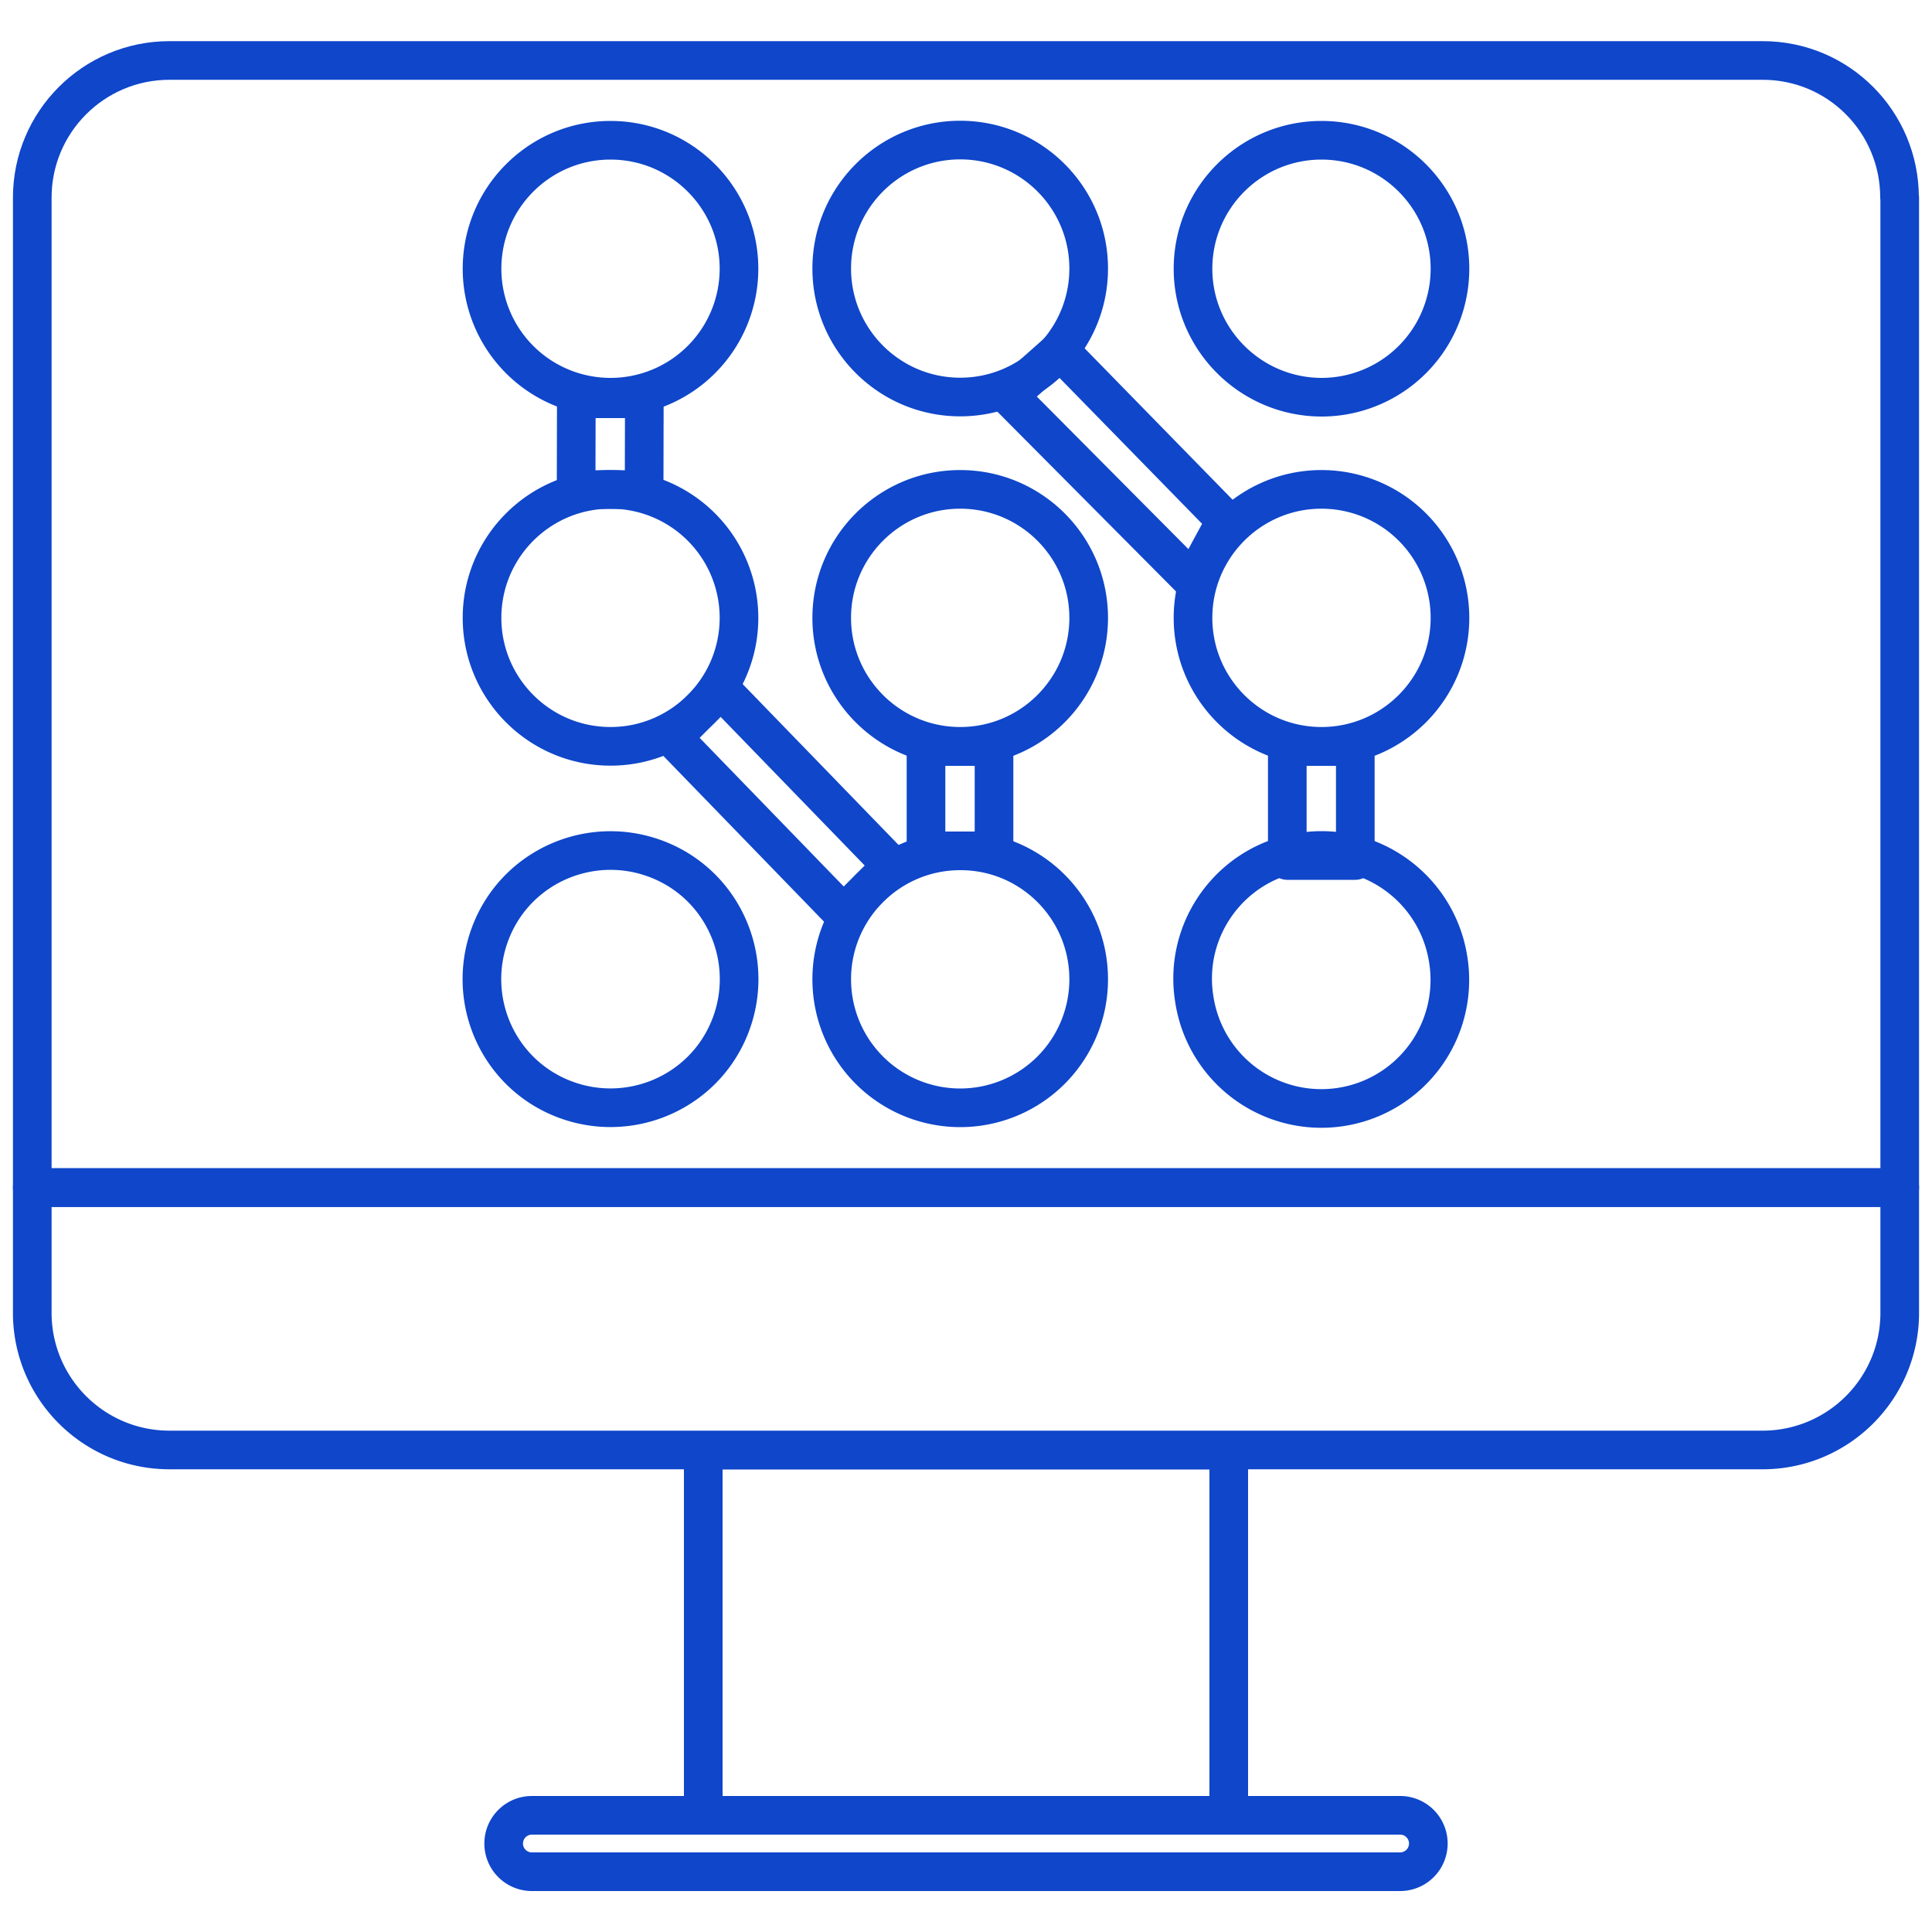 <svg xmlns="http://www.w3.org/2000/svg" xmlns:xlink="http://www.w3.org/1999/xlink" width="100" height="100"><g fill="none" stroke="#0f46ca" stroke-width="2" stroke-linejoin="round" stroke-miterlimit="10"><path d="M98.33 10.23v51.24H1.67V10.23c0-3.92 3.18-7.1 7.1-7.1h82.45c3.93-.01 7.1 3.17 7.1 7.1z"/><path d="M63.45 26.94l-1.7 3.14-9.54-9.6 2.64-2.34 8.6 8.8zm3.18 11.7h3.52v5.9h-3.52v-5.9zm-36.8-18h3.52l-.01 4.7h-3.52l.01-4.7zm4.98 17.54l2.5-2.5 8.85 9.13-2.5 2.5-8.85-9.13z"/><path d="M47.93 38.64h3.52v5.4h-3.52v-5.4zm50.4 22.83v6.48c0 3.92-3.18 7.1-7.1 7.1H8.77c-3.92 0-7.1-3.18-7.1-7.1v-6.48h96.66zM36.4 75.06h27.2v18.9H36.4v-18.9zm-4.8-67.8c-3.67 0-6.65 2.98-6.65 6.65a6.65 6.65 0 1 0 13.3 0c0-3.67-2.98-6.65-6.65-6.65zm36.8 13.3a6.65 6.65 0 0 0 6.65-6.65c0-3.67-2.98-6.65-6.65-6.65s-6.65 2.98-6.65 6.65c0 3.66 2.98 6.64 6.65 6.65zM49.7 7.25c-3.67 0-6.65 2.98-6.65 6.65s2.98 6.65 6.65 6.65 6.65-2.98 6.65-6.65-2.98-6.65-6.65-6.65z"/><use xlink:href="#B"/><use xlink:href="#B" x="36.8"/><path d="M49.7 25.33c-3.67 0-6.65 2.98-6.65 6.65s2.98 6.65 6.65 6.65 6.65-2.98 6.65-6.65-2.98-6.65-6.65-6.65zm-15.55 19.2c3.4 1.4 5 5.3 3.6 8.7s-5.3 5-8.7 3.6-5-5.3-3.6-8.7 5.3-5 8.7-3.6zm40.8 5.08a6.651 6.651 0 1 1-13.13 2.13c-.6-3.63 1.87-7.05 5.5-7.63 3.63-.6 7.04 1.88 7.63 5.5zM49.7 44.04c-3.67 0-6.65 2.98-6.65 6.65a6.65 6.65 0 1 0 13.3 0c0-3.68-2.98-6.66-6.65-6.65zm22.77 52.84H27.53a1.46 1.46 0 0 1-1.46-1.46c0-.8.65-1.46 1.46-1.46h44.94a1.46 1.46 0 1 1 0 2.92z"/></g><defs ><path id="B" d="M31.6 25.33c-3.67 0-6.65 2.98-6.65 6.65s2.98 6.65 6.65 6.65 6.65-2.98 6.65-6.65a6.65 6.65 0 0 0-6.65-6.65z"/></defs></svg>